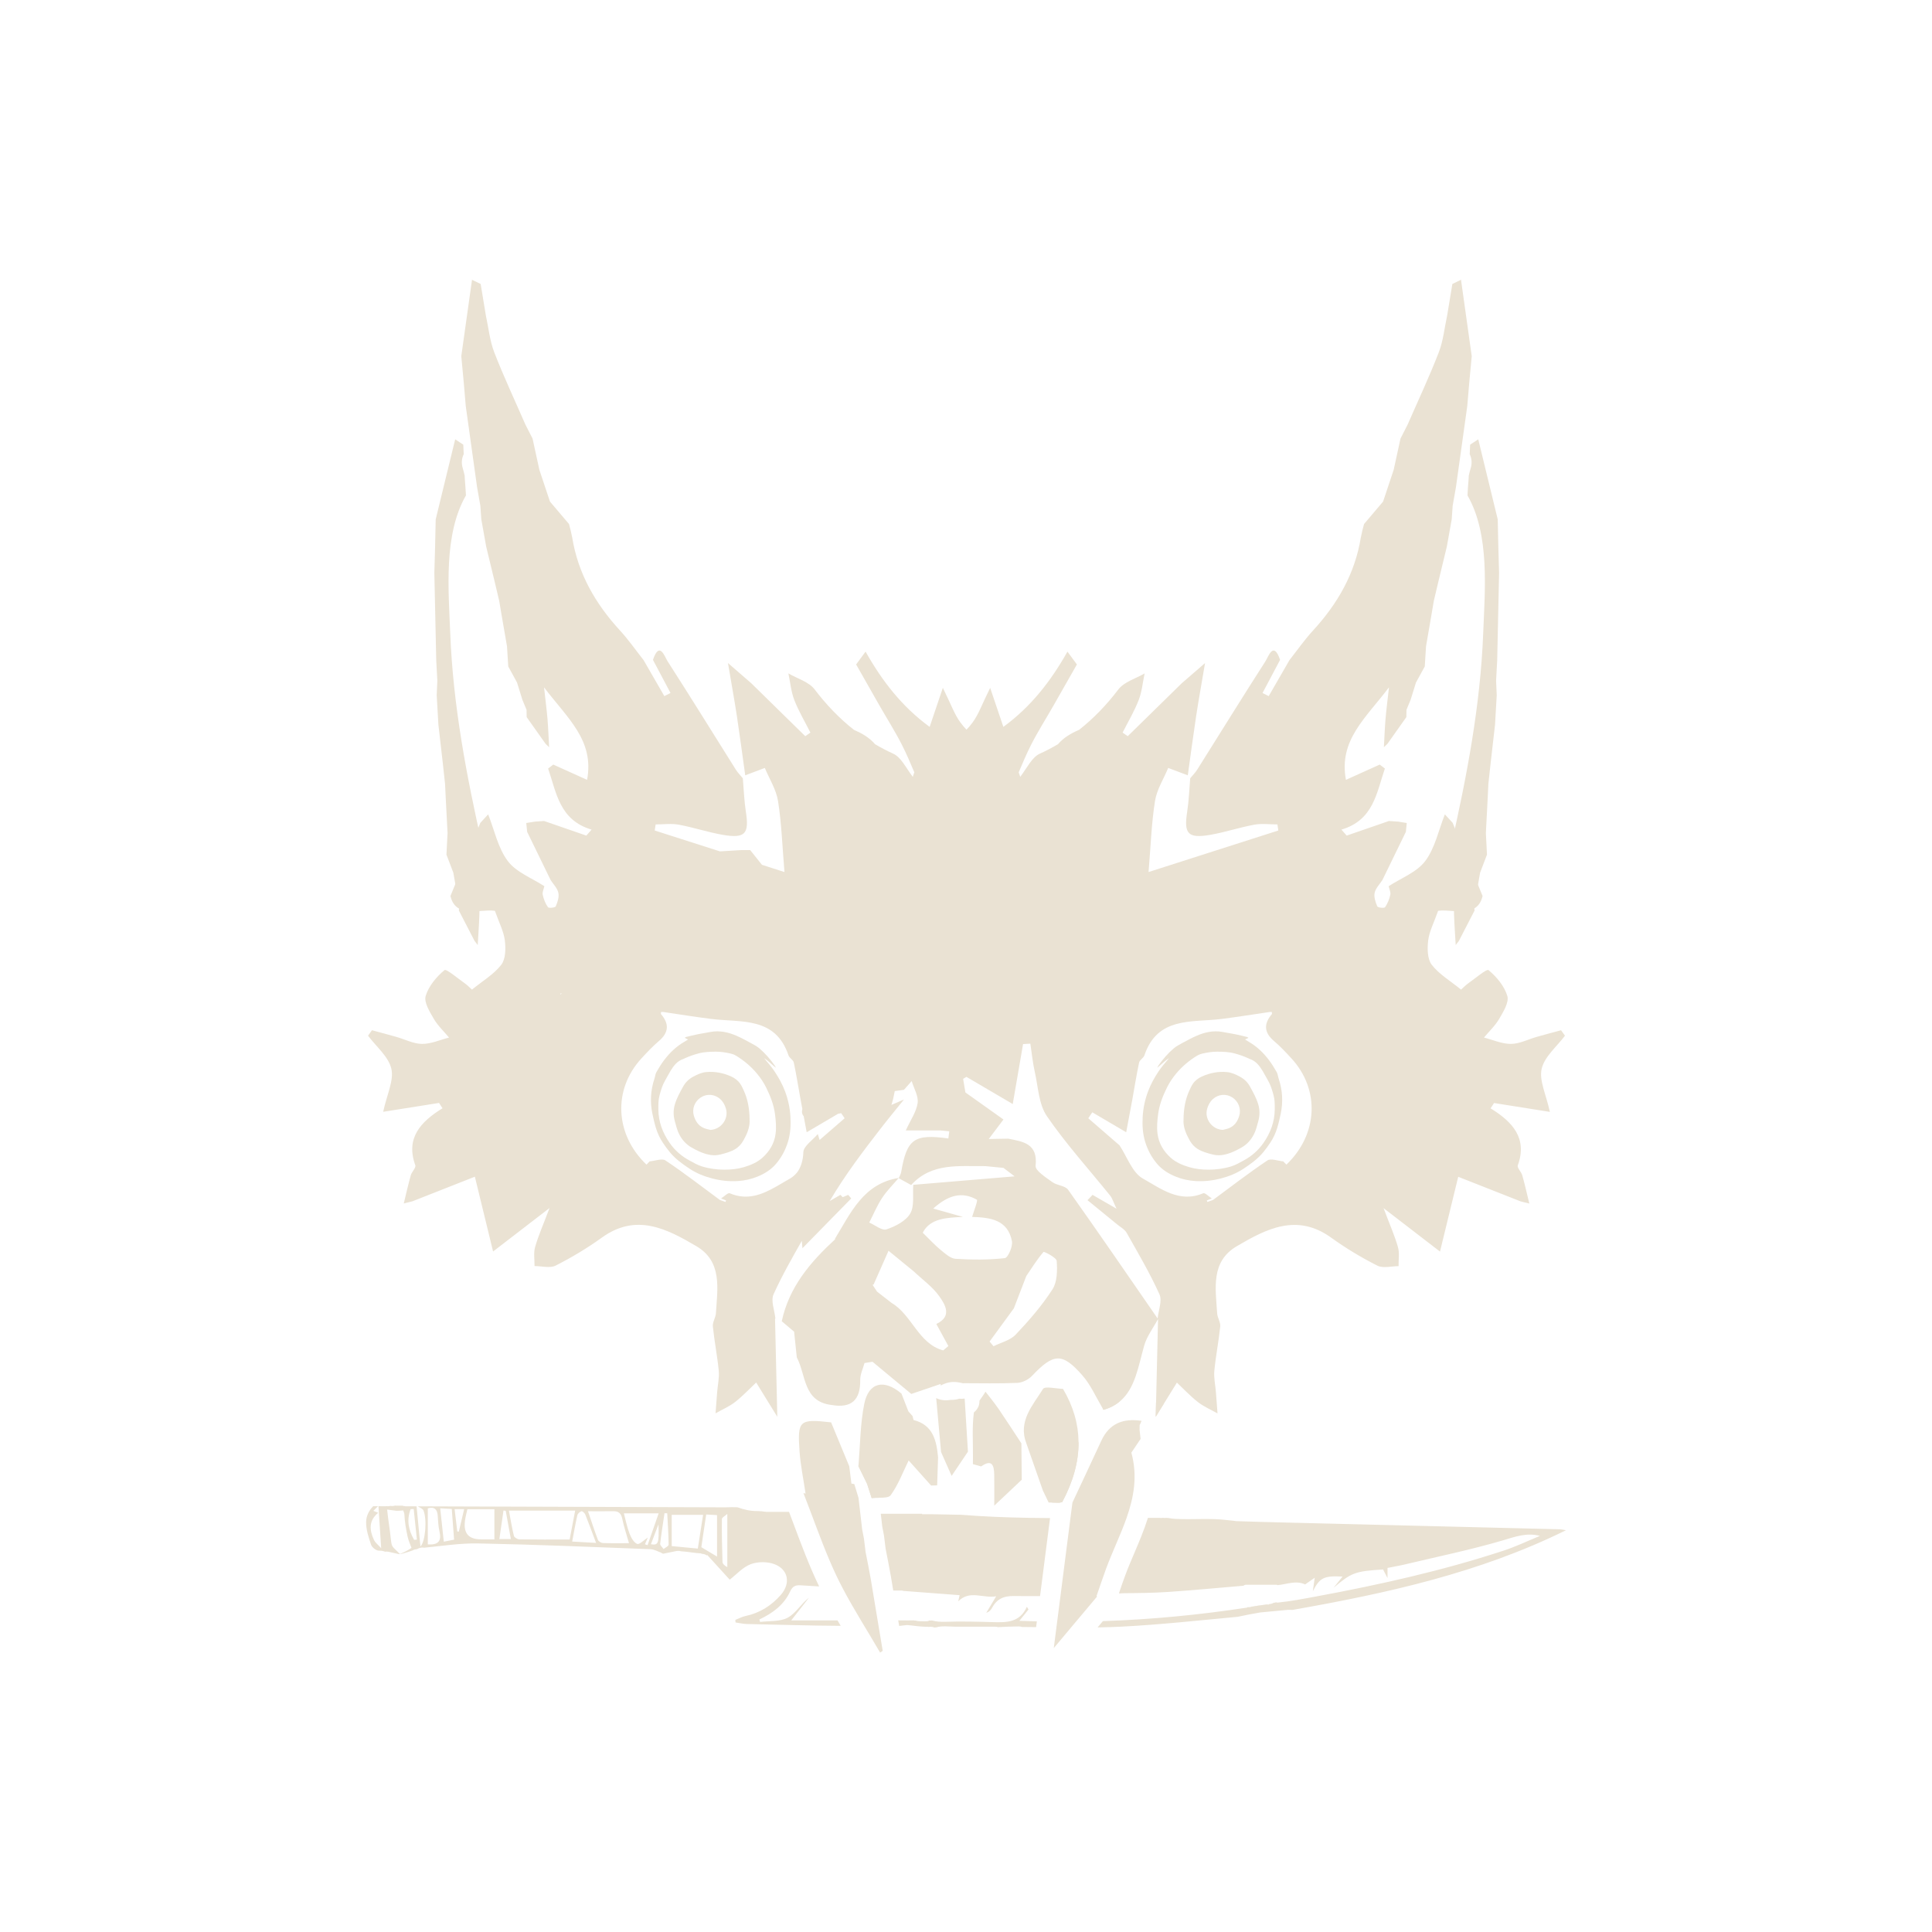 <?xml version="1.0" encoding="UTF-8"?>
<svg id="Layer_1" data-name="Layer 1" xmlns="http://www.w3.org/2000/svg" viewBox="0 0 1000 1000">
  <defs>
    <style>
      .cls-1 {
        fill: #eae2d3;
      }
    </style>
  </defs>
  <g>
    <g>
      <g>
        <path class="cls-1" d="m751.7,146.97h.02s0-.02,0-.03l-.03.03Z"/>
        <path class="cls-1" d="m802.2,575.47c-1.96-9.07-5.64-16.27-4.23-22.29,1.48-6.3,7.83-11.46,12.06-17.11-.68-.94-1.36-1.87-2.03-2.82-4.2,1.14-8.4,2.24-12.58,3.43-4.45,1.27-8.88,3.61-13.33,3.64-4.65.05-9.32-2.09-13.98-3.28,2.69-3.25,5.86-6.2,7.95-9.8,2.09-3.62,5.1-8.48,4.13-11.73-1.52-5.09-5.54-9.91-9.72-13.38-.95-.8-6.89,4.29-10.45,6.79-1.5,1.06-2.79,2.42-3.78,3.3-5.57-4.54-11.37-7.94-15.17-12.86-2.29-2.98-2.36-8.46-1.84-12.62.57-4.63,2.93-9.03,5.14-15.31,2.37-.35,5.26-.05,8.2.14,3.79.24,7.67.31,10.57-1.41,1.96-1.15,3.48-3.12,4.24-6.39-.81-1.97-1.59-3.9-2.37-5.79-4.26-10.44-8.12-19.84-11.93-29.15h0c-.39-.98-.79-1.95-1.18-2.92-1.34-1.47-2.69-2.93-4.04-4.4-3.25,8.16-5.07,17.39-10.17,24.17-4.37,5.8-12.47,8.79-18.93,13.02.33,1.48,1.14,3.06.86,4.4-.48,2.27-1.4,4.6-2.72,6.47-.41.59-3.74.22-4.03-.44-.93-2.19-1.83-4.87-1.35-7.05.53-2.38,2.62-4.41,4.02-6.6,4.04-8.31,8.09-16.62,12.14-24.93.15-1.52.3-3.05.45-4.57-1.5-.24-2.98-.48-4.48-.72-1.58-.1-3.16-.21-4.74-.32-7.29,2.52-14.58,5.05-21.86,7.56-.91-1.03-1.82-2.06-2.72-3.1,16.64-4.91,18.19-19.11,22.48-31.61-.88-.69-1.77-1.37-2.66-2.05-5.54,2.5-11.09,5.01-17.5,7.9-3.82-20.49,10.13-31.81,22.28-47.87-.83,7.47-1.42,11.94-1.79,16.42-.4,4.85-.57,9.72-.84,14.58.62-.61,1.25-1.21,1.87-1.82,3.26-4.6,6.5-9.18,9.76-13.78.02-1.26.04-2.52.06-3.78.71-1.71,1.41-3.41,2.12-5.12.93-3.01,1.86-6.01,2.8-9.01,1.51-2.77,3.03-5.54,4.55-8.3.21-3.49.43-6.97.65-10.45.98-5.68,1.97-11.36,2.94-17.04.36-2.15.72-4.28,1.08-6.41.75-3.17,1.5-6.35,2.25-9.52,1.5-6.21,3-12.42,4.5-18.63.84-4.69,1.69-9.39,2.52-14.08l.5-7.06c.57-3.23,1.13-6.45,1.7-9.66,1.95-14,3.91-27.99,5.86-41.98.35-4.04.69-8.08,1.03-12.13.43-4.55.85-9.1,1.28-13.64-1.85-13.18-3.7-26.37-5.55-39.54-1.5.71-3,1.43-4.48,2.16-.9,5.43-1.79,10.88-2.69,16.31-1.39,6.38-2.01,13.05-4.33,19.06-4.9,12.66-10.7,24.96-16.13,37.41-1.24,2.42-2.47,4.83-3.7,7.25-1.17,5.39-2.36,10.79-3.53,16.19-1.83,5.47-3.65,10.94-5.48,16.42-3.28,3.87-6.56,7.74-9.85,11.61-.28,1.1-.55,2.2-.86,3.31-.27,1.21-.53,2.43-.8,3.63-3.03,18.72-12.03,34.32-24.71,48.14-4.42,4.81-8.18,10.21-12.23,15.35-3.58,6.21-7.16,12.43-10.75,18.65l-3.2-1.61c3.04-5.72,6.06-11.44,9.09-17.16-3.42-10.05-6.02-1.69-7.57.72-11.94,18.58-23.54,37.37-35.3,56.06-1.03,1.63-2.43,3.03-3.65,4.52-.5,5.83-.7,11.71-1.59,17.48-1.75,11.26.42,13.78,11.97,11.79,7.67-1.33,15.14-3.85,22.81-5.26,3.85-.71,7.95-.13,11.94-.13.16,1.05.32,2.09.48,3.14-22.45,7.18-44.9,14.37-67.17,21.5,1.15-13.79,1.52-25.41,3.34-36.8.94-5.91,4.47-11.4,6.83-17.08,4.1,1.55,7.12,2.69,10.14,3.82,1.43-10.25,2.79-20.51,4.33-30.74,1.23-8.05,2.69-16.06,4.6-27.37-5.47,4.73-8.75,7.58-12.03,10.43-9.33,9.14-18.65,18.28-27.98,27.42-.89-.62-1.77-1.23-2.67-1.84,2.83-5.59,6.08-11.03,8.33-16.85,1.7-4.35,2.09-9.18,3.08-13.8-4.62,2.7-10.6,4.36-13.59,8.29-6.07,7.98-12.75,14.95-20.32,20.91-4.19,1.82-7.98,3.99-10.96,7.46-2.98,1.74-6.06,3.39-9.33,4.86-4.1,1.83-6.6,7.29-10.18,12.02-.27-.79-.53-1.57-.8-2.35,2.05-4.84,4.09-9.68,6.46-14.33,3.52-6.91,7.71-13.49,11.56-20.23,4.05-7.07,8.07-14.17,12.1-21.26-1.63-2.21-3.26-4.42-4.89-6.64-8.55,15.18-18.81,28.46-33.17,38.95-2.2-6.5-4.44-13.13-6.83-20.21-4.23,8.5-5.99,13.77-9.15,17.99-1.03,1.38-2.04,2.61-3.1,3.66-1.05-1.06-2.06-2.28-3.09-3.66-3.16-4.22-4.92-9.49-9.15-17.99-2.39,7.08-4.63,13.71-6.83,20.21-14.37-10.49-24.62-23.77-33.17-38.95-1.63,2.22-3.26,4.43-4.89,6.64,4.03,7.09,8.04,14.19,12.09,21.26,3.86,6.74,8.04,13.32,11.56,20.23,2.38,4.66,4.42,9.5,6.47,14.33-.26.77-.53,1.56-.8,2.35-3.58-4.73-6.07-10.19-10.18-12.02-3.27-1.47-6.35-3.12-9.33-4.86-2.98-3.47-6.77-5.63-10.96-7.46-7.57-5.96-14.25-12.93-20.32-20.91-2.99-3.94-8.97-5.59-13.59-8.29.98,4.62,1.38,9.46,3.07,13.8,2.26,5.82,5.52,11.26,8.33,16.85-.89.62-1.78,1.23-2.67,1.84-9.32-9.14-18.65-18.28-27.97-27.42-3.29-2.85-6.57-5.7-12.03-10.43,1.91,11.31,3.37,19.32,4.6,27.37,1.55,10.23,2.9,20.49,4.33,30.74,3.02-1.13,6.03-2.27,10.14-3.82,2.36,5.68,5.88,11.17,6.83,17.08,1.82,11.38,2.19,23,3.34,36.8-3.87-1.25-7.78-2.49-11.66-3.74l-6.08-7.62h-4.72c-3.64.23-7.3.44-10.94.67-11.24-3.6-22.5-7.2-33.76-10.81.16-1.05.32-2.09.48-3.14,3.99,0,8.08-.59,11.94.13,7.67,1.4,15.13,3.93,22.81,5.26,11.55,1.99,13.72-.53,11.97-11.79-.89-5.77-1.09-11.64-1.59-17.48-1.23-1.5-2.63-2.89-3.65-4.52-11.76-18.69-23.36-37.49-35.3-56.06-1.55-2.41-4.15-10.77-7.57-.72,3.03,5.72,6.05,11.44,9.09,17.16-1.07.54-2.14,1.08-3.2,1.61-3.59-6.22-7.17-12.44-10.75-18.65-4.05-5.14-7.81-10.54-12.23-15.35-12.68-13.81-21.69-29.41-24.71-48.14-.26-1.2-.52-2.42-.8-3.63-.3-1.11-.58-2.21-.86-3.31-3.29-3.87-6.58-7.74-9.85-11.61-1.82-5.48-3.64-10.95-5.48-16.42-1.17-5.4-2.36-10.8-3.53-16.19-1.23-2.42-2.46-4.83-3.7-7.25-5.42-12.45-11.22-24.75-16.13-37.41-2.32-6.01-2.94-12.68-4.34-19.06-.9-5.43-1.79-10.88-2.69-16.31-1.5-.72-2.98-1.44-4.48-2.16-1.85,13.17-3.7,26.36-5.55,39.54.43,4.54.85,9.09,1.28,13.64.33,4.04.68,8.08,1.03,12.13,1.96,13.99,3.92,27.98,5.86,41.98.57,3.21,1.13,6.44,1.7,9.66l.5,7.06c.84,4.69,1.68,9.39,2.52,14.08,1.51,6.21,3.01,12.42,4.5,18.63.75,3.17,1.5,6.35,2.25,9.52.36,2.13.71,4.26,1.07,6.41.98,5.68,1.97,11.36,2.95,17.04.22,3.48.43,6.96.65,10.45,1.52,2.76,3.04,5.53,4.54,8.3.93,2.99,1.86,6,2.8,9.01.7,1.71,1.41,3.41,2.13,5.12.02,1.26.04,2.52.06,3.78,3.26,4.6,6.5,9.18,9.76,13.78.63.61,1.26,1.21,1.87,1.82-.27-4.86-.45-9.73-.84-14.58-.37-4.48-.96-8.95-1.79-16.42,12.16,16.06,26.1,27.38,22.28,47.87-6.41-2.89-11.96-5.39-17.51-7.9-.88.68-1.77,1.36-2.66,2.05,4.3,12.5,5.85,26.7,22.49,31.61-.91,1.04-1.81,2.07-2.72,3.1-7.29-2.51-14.58-5.04-21.86-7.56-1.58.12-3.16.22-4.74.32-1.5.24-2.98.48-4.48.72.15,1.52.29,3.05.45,4.57,4.04,8.31,8.09,16.62,12.14,24.93,1.39,2.19,3.49,4.22,4.01,6.6.49,2.18-.41,4.86-1.34,7.05-.29.66-3.62,1.03-4.03.44-1.33-1.87-2.24-4.2-2.72-6.47-.28-1.34.53-2.92.86-4.4-6.46-4.23-14.56-7.21-18.93-13.02-5.1-6.77-6.92-16.01-10.17-24.17-1.35,1.47-2.7,2.93-4.04,4.4-.33.83-.68,1.65-1.02,2.48h0c-3.81,9.33-7.65,18.72-11.91,29.14v.02c-.84,2.04-1.69,4.09-2.55,6.22.8,3.41,2.42,5.4,4.5,6.53,2.94,1.61,6.8,1.5,10.57,1.25,2.85-.19,5.64-.45,7.94-.12,2.21,6.28,4.57,10.68,5.14,15.31.51,4.16.45,9.63-1.84,12.62-3.8,4.92-9.6,8.31-15.17,12.86-.99-.88-2.28-2.24-3.78-3.3-3.56-2.49-9.5-7.58-10.45-6.79-4.18,3.48-8.2,8.29-9.73,13.38-.97,3.25,2.04,8.1,4.14,11.73,2.07,3.6,5.26,6.55,7.95,9.8-4.66,1.18-9.33,3.33-13.98,3.28-4.45-.03-8.88-2.38-13.34-3.64-4.18-1.19-8.38-2.29-12.57-3.43-.68.94-1.35,1.87-2.03,2.82,4.22,5.65,10.59,10.81,12.06,17.11,1.41,6.02-2.27,13.22-4.23,22.29,9.48-1.51,19.19-3.05,28.91-4.59.61.92,1.2,1.84,1.81,2.75-11.4,7.03-19.17,15.48-14.09,29.5.46,1.28-1.81,3.36-2.34,5.2-1.35,4.82-2.44,9.72-3.63,14.58,1.49-.37,2.98-.74,4.47-1.11,10.87-4.28,21.74-8.57,32.33-12.74,2.98,12.25,5.85,24.05,9.43,38.71,10.19-7.84,18.61-14.32,29.22-22.49-3.25,8.6-5.77,14.26-7.47,20.18-.87,3.07-.25,6.55-.3,9.85,3.7,0,8.02,1.24,10.97-.26,8.3-4.2,16.38-9.06,23.93-14.5,17.76-12.79,33.6-4.51,48.87,4.47,13.55,7.98,10.9,21.94,10.12,34.72-.14,2.28-1.81,4.6-1.59,6.77.78,7.69,2.31,15.3,3.06,22.99.34,3.56-.51,7.24-.81,10.86-.3,3.72-.58,7.44-.86,11.17,3.41-1.93,7.11-3.49,10.16-5.87,4.11-3.23,7.7-7.09,10.88-10.07,4.56,7.39,7.75,12.57,10.94,17.75-.4-16.88-.79-33.77-1.18-50.66,0,0,.18-.24.18-.25-.42-4.21-2.46-9.15-.95-12.49,4.28-9.5,9.48-18.6,14.63-27.69.12,1.28.22,2.57.32,3.84,8.42-8.59,16.83-17.18,25.25-25.77-.52-.62-1.04-1.25-1.56-1.86-.95.4-1.9.81-2.85,1.21l-1.16-1.23c-1.75,1.01-3.51,2.02-5.58,3.23,8.02-13.59,17.12-25.55,26.31-37.42,3.96-5.12,8.09-10.1,12.15-15.15l-6.5,2.8c.74-2.26,1.28-4.68,1.73-7.15,1.58-.22,3.17-.44,4.76-.67,1.33-1.51,2.66-3.03,4-4.53,1.13,3.8,3.57,7.78,3.08,11.36-.63,4.52-3.63,8.72-6.13,14.21h17.94l4.57.44c-.17,1.24-.33,2.46-.49,3.71-17.66-2.46-21.49.28-24.4,17.34-.19,1.11-.84,2.15-1.27,3.23,2.15,1.19,4.29,2.37,6.43,3.54,10.66-11.77,24.87-9.58,38.48-9.79,3.1.3,6.2.61,9.3.91,2.67,2.03,5.35,4.06,5.77,4.38-16.36,1.37-34.41,2.87-52.46,4.38-.39,5.04.71,10.95-1.58,14.87-2.28,3.9-7.7,6.65-12.3,8.2-2.31.77-5.91-2.24-8.91-3.54,2.18-4.25,4.02-8.72,6.63-12.69,2.45-3.74,5.71-6.94,8.62-10.39-18.27,2.91-24.84,18.09-33.04,31.56l.22.1c-12.84,11.82-23.94,24.77-27.71,42.51,2.13,1.8,4.26,3.6,6.39,5.4.46,4.44.93,8.88,1.39,13.32,4.86,9.06,3.17,22.91,18.04,24.63,10.26,1.77,14.94-2.57,14.79-12.96-.04-2.91,1.43-5.84,2.22-8.76,1.38-.22,2.75-.44,4.14-.66,6.69,5.55,13.38,11.11,20.08,16.66,4.57-1.55,9.14-3.11,15.16-5.16.03.27.05.53.07.8.01,0,.02-.01.03-.02,2.35-1.28,4.96-2,7.64-1.79,1.42.1,2.77.39,4.13.7v-.09c8.67,0,18.29.25,27.88-.17,2.6-.12,5.73-1.7,7.55-3.61,11.14-11.75,15.62-12.21,26.08-.28,4.27,4.87,6.97,11.11,10.55,17.18.13.22.25.45.39.67,3.47-.97,6.25-2.48,8.51-4.4,0,0,0-.01.01-.01,7.88-6.63,9.49-18.08,12.52-28.78,1.38-4.89,4.73-9.23,7.19-13.82,0,0,0-.01-.01-.01h.01c-.33,14.44-.67,28.87-1.02,43.3-.05,2.45-.1,4.91-.17,7.36,1.36-2.2,2.71-4.4,4.16-6.75,1.99-3.21,4.16-6.73,6.79-10.99,3.17,2.98,6.77,6.85,10.88,10.07,3.05,2.39,6.74,3.95,10.15,5.87-.28-3.73-.54-7.46-.85-11.17-.29-3.62-1.14-7.3-.81-10.86.74-7.7,2.28-15.31,3.06-22.99.22-2.18-1.46-4.49-1.59-6.77-.79-12.79-3.45-26.74,10.12-34.72,15.26-8.98,31.11-17.26,48.87-4.47,7.55,5.44,15.62,10.3,23.93,14.5,2.95,1.5,7.28.26,10.97.26-.05-3.3.57-6.79-.31-9.85-1.69-5.92-4.21-11.58-7.46-20.18,10.61,8.17,19.04,14.65,29.22,22.49,3.57-14.66,6.45-26.46,9.43-38.71,10.6,4.18,21.47,8.46,32.33,12.74,1.49.37,2.97.74,4.47,1.11-1.19-4.86-2.28-9.76-3.63-14.58-.52-1.84-2.8-3.93-2.33-5.2,5.08-14.02-2.69-22.47-14.09-29.5.61-.91,1.2-1.83,1.8-2.75,9.72,1.54,19.44,3.08,28.92,4.59Zm-512.12-60.73c-.01-.19-.01-.36-.02-.54h.74c-.24.19-.47.36-.72.54Zm134.15,75.3c-.31-1.02-.63-2.04-.94-3.06-2.62,3.14-7.37,6.21-7.48,9.42-.15,4.31-1.24,7.64-3.09,10.28-1.12,1.37-2.37,2.53-3.8,3.33-2.35,1.31-4.72,2.79-7.17,4.17-.15.05-.28.1-.43.16.03.02.05.03.07.04-7.06,3.96-14.67,7.09-23.69,3.25-.93-.4-2.93,1.73-4.44,2.68.85.35,1.71.69,2.55,1.03-.09.26-.19.52-.29.79-.96-.34-1.92-.67-2.88-1.01-9.35-6.89-18.53-14.02-28.18-20.47-1.81-1.21-5.42.24-8.2.47-.55.55-1.1,1.11-1.64,1.68-16.35-15.59-17.47-38.83-2.6-54.98,2.89-3.12,5.81-6.26,9.05-9.01,5.21-4.44,5.33-8.97,1.02-13.97l.05-1.02,1.03-.04c8.39,1.23,16.75,2.61,25.16,3.64,15.36,1.9,33.04-1.29,39.8,18.84.47,1.38,2.45,2.34,2.74,3.71,1.36,6.36,2.36,12.8,3.52,19.2.29,1.62.61,3.24.91,4.86-.42,1.56-.13,2.82.69,3.7.52,2.77,1.04,5.55,1.55,8.32,5.41-3.18,10.83-6.37,16.24-9.55.53-.1,1.08-.22,1.62-.32.59.88,1.18,1.75,1.78,2.63-4.31,3.75-8.64,7.49-12.96,11.24Zm64,108.93c-12.88-3.43-16.21-18.45-26.82-24.63-2.48-1.94-4.96-3.88-7.46-5.82-.76-1.15-1.54-2.31-2.31-3.48.47-.07.74-.35.82-.84-1.31-1.73-2.82-3.38-4.28-5.06,1.48,1.68,2.98,3.33,4.29,5.05,2.48-5.59,4.95-11.19,7.43-16.8,4.36,3.56,8.7,7.12,13.06,10.68,4.46,4.23,9.69,7.92,13.18,12.84,3.12,4.4,6.85,10.45-1.5,14.38,2.07,3.81,4.16,7.61,6.23,11.41-.88.75-1.77,1.51-2.65,2.26Zm6.39-47.41c-2.66-.17-5.35-2.65-7.65-4.53-3.04-2.48-5.71-5.42-9.36-8.97,3.81-7.48,12.32-7.79,20.81-8.18-4.67-1.32-9.34-2.63-15.38-4.34,7.58-6.79,14.64-9.05,22.57-4.59.65.37-1.56,5.83-2.44,8.92,9.27.32,18.44,1.35,20.61,12.57.52,2.72-2.06,8.59-3.7,8.77-8.4.94-16.98.88-25.44.35Zm50.12,15.83c-5.43,8.42-12.12,16.14-19.05,23.43-2.81,2.95-7.57,4.05-11.44,5.99-.68-.81-1.36-1.61-2.04-2.43,4.19-5.73,8.37-11.46,12.56-17.18l6.44-16.73c2.88-4.24,5.59-8.62,8.91-12.48.26-.29,6.7,2.88,6.83,4.68.36,4.9.29,10.86-2.2,14.72Zm54.44,15.05c-15.38-22.25-30.66-44.56-46.32-66.62-1.53-2.16-5.76-2.19-8.18-3.97-3.33-2.45-8.93-5.93-8.66-8.44,1.25-11.55-6.44-12.49-14.19-14.04-3.35.06-6.71.13-10.06.18,2.36-3.12,4.71-6.25,7.62-10.1-6.79-4.83-13.24-9.41-19.7-14-.39-2.35-.79-4.69-1.18-7.05.58-.34,1.15-.67,1.72-1.01,7.58,4.44,15.25,8.94,23.96,14.06,1.89-10.95,3.61-20.98,5.34-31.03,1.26-.07,2.51-.15,3.77-.23.75,4.9,1.23,9.86,2.31,14.68,1.75,7.75,2.03,16.68,6.25,22.84,9.93,14.47,21.84,27.59,32.89,41.31.9,1.12,1.29,2.64,3.16,6.61-5.66-3.28-9.04-5.23-12.41-7.17-.87.91-1.75,1.83-2.62,2.75,5.15,4.2,10.32,8.39,15.46,12.62,1.66,1.36,3.8,2.5,4.8,4.26,5.92,10.49,12.05,20.9,16.99,31.85,1.51,3.34-.53,8.28-.95,12.49Zm66.66-79.64c-.54-.57-1.09-1.12-1.64-1.68-2.79-.23-6.39-1.69-8.2-.47-9.64,6.45-18.84,13.58-28.18,20.47-.96.34-1.93.67-2.88,1.01-.1-.26-.2-.52-.29-.79.85-.34,1.71-.68,2.56-1.03-1.51-.95-3.51-3.08-4.44-2.68-12.3,5.24-22-2.47-31.21-7.61-5.52-3.07-8.17-11.29-12.1-17.2-5.39-4.67-10.78-9.34-16.17-14.01.69-1.03,1.39-2.05,2.08-3.08,5.85,3.45,11.71,6.88,17.55,10.32,1.06-5.62,2.14-11.25,3.16-16.88,1.16-6.41,2.16-12.85,3.52-19.2.29-1.37,2.27-2.32,2.74-3.71,6.76-20.13,24.44-16.94,39.8-18.84,8.41-1.04,16.77-2.42,25.16-3.64l1.02.04.06,1.02c-4.31,4.99-4.2,9.53,1.02,13.97,3.24,2.74,6.16,5.88,9.04,9.01,14.88,16.16,13.76,39.39-2.59,54.98Z"/>
        <path class="cls-1" d="m496.42,723.98c-1.05.35-2.15.57-3.3.57-.5,0-.99.04-1.49.07-2.54.42-4.98.05-7.06-.98.85,9.44,1.69,18.7,2.52,27.92,1.46,3.31,2.93,6.62,5.47,12.36,3.81-5.65,6.13-9.09,8.44-12.54-.55-8.96-1.1-17.93-1.69-27.49-.96.13-1.93.19-2.9.08Z"/>
        <path class="cls-1" d="m756.18,144.61c0,.06.02.13.03.19.03-.02.06-.03.09-.04,0,0-.12-.15-.12-.15Z"/>
        <path class="cls-1" d="m548.19,777.82c-1.23-.03-2.45-.06-3.68-.09l.38-2.96.69-1.49c1.52-3.23,3.03-6.45,4.53-9.68,2.68-5.7,5.42-11.54,8.14-17.37.14,10.44-2.92,20.87-8.46,31.28-.53.09-1.07.21-1.6.31Z"/>
        <path class="cls-1" d="m571.12,729.71c-.14-.22-.26-.45-.39-.67,2.67-1.77,5.64-3.02,8.9-3.73-2.26,1.92-5.05,3.42-8.51,4.4Z"/>
        <path class="cls-1" d="m602.34,726.59c-1.45,2.36-2.8,4.55-4.16,6.75.06-2.45.12-4.91.17-7.36l3.99.61Z"/>
        <path class="cls-1" d="m590.35,744.8c-1.59,2.37-3.17,4.72-4.76,7.08,3.32,12.17,1.25,23.15-2.47,33.78-3.11,8.85-7.36,17.46-10.61,26.27-1.65,4.53-3.19,9.1-4.77,13.65-.05.16-.12.32-.17.48.01,0,.24.34.24.34-3.69,4.38-7.37,8.77-10.92,13h-.01c-.84,1.02-1.69,2.01-2.52,3.01-3.12,3.74-6.14,7.32-8.93,10.65.46-3.55.91-7.12,1.37-10.71.13-.97.25-1.96.38-2.93.58-4.46,1.15-8.95,1.73-13.46,1.7-13.27,3.42-26.71,5.14-40.19.35-2.68.69-5.37,1.04-8.05,4.99-10.67,10.03-21.33,14.96-32.02,4.19-9.08,11.49-11.69,20.82-10.27-.32.76-.66,1.52-.99,2.27-.01.85-.02,1.7-.03,2.53.18,1.53.36,3.05.52,4.57Z"/>
        <path class="cls-1" d="m516.7,729.02c-2.05-3-4.4-5.8-6.61-8.69-.91,1.56-2.05,3.08-3.11,4.62,0,.66-.06,1.32-.2,1.97-.4,1.74-1.39,3.12-2.68,4.15,0,.04-.02.08-.03.12-1,7.55-.4,15.31-.47,22.99-.01,1.22-.02,2.44-.03,3.66,1.43.39,2.85.78,4.28,1.17,5.65-3.97,6.67-.47,6.76,4.26.09,4.87.02,9.74.02,16.05,5.64-5.32,9.94-9.37,14.23-13.42-.06-6.27-.13-12.55-.19-18.82-3.98-6.03-7.89-12.11-11.96-18.07Z"/>
        <path class="cls-1" d="m528.85,765.92l.09-.09s-.06.06-.09.09h0Z"/>
        <path class="cls-1" d="m558.25,746.23c.14,10.44-2.92,20.87-8.46,31.28-.53.09-1.07.21-1.6.31-1.23-.03-2.45-.06-3.68-.09-.58-.01-1.15-.03-1.74-.04-1.01-2.08-2-4.16-3-6.24-2.84-8.1-5.68-16.21-8.51-24.31-4.47-11.58,3.34-19.74,8.61-28.24.96-1.55,6.76-.1,10.32-.04,5.41,9.14,7.96,18.27,8.06,27.38Z"/>
        <path class="cls-1" d="m448.84,768.09c-1.51-3.07-3-6.13-4.5-9.18.03-.32.05-.64.07-.96.15.03.29.06.44.1l5.66,1.48,4.14,13.6s.09.81.24,2.1c-1.3.01-2.6.02-3.72.16-.77-2.44-1.56-4.87-2.34-7.3Z"/>
        <path class="cls-1" d="m456.89,854.47c-.45.3-.9.62-1.35.92-2.68-4.65-5.48-9.27-8.24-13.87-.56-.93-1.11-1.85-1.67-2.79-3.33-5.58-6.61-11.19-9.6-16.93-.97-1.85-1.92-3.73-2.82-5.61-5.22-10.9-9.36-22.31-13.64-33.66-1.21-3.25-2.44-6.48-3.71-9.71l1.1.25c-.54-3.72-1.21-7.42-1.8-11.13-.56-3.54-1.06-7.08-1.31-10.64-1.16-16.18-.14-16.95,16.33-15.09,2.93,7.12,5.87,14.24,8.82,21.35.19.45.38.9.57,1.35.38,2.99.75,6,1.13,8.99.51.05,1.01.15,1.5.27.72,2.37,1.43,4.73,2.16,7.1.3,2.65.62,5.3.92,7.95.34,2.84.66,5.68.99,8.51.29,1.55.6,3.11.91,4.67.28,2.28.55,4.57.84,6.86.46,2.36.93,4.72,1.39,7.09.46,2.44.91,4.88,1.36,7.32.31,1.85.62,3.72.92,5.57.86,5.16,1.72,10.32,2.58,15.49.17.97.32,1.95.48,2.91.71,4.28,1.42,8.55,2.14,12.83Z"/>
        <path class="cls-1" d="m485.55,754.21c-.16,4.87-.32,9.74-.48,14.61-1.05.03-2.09.06-3.13.09-3.87-4.32-7.75-8.66-11.62-12.98-2.98,6.06-5.38,12.57-9.29,17.97-.91,1.27-3.51,1.31-6.14,1.34-1.3.01-2.6.02-3.72.16-.77-2.44-1.56-4.87-2.34-7.3-1.51-3.07-3-6.13-4.5-9.18.03-.32.05-.64.07-.96.84-10.45.89-21.06,2.93-31.27,2.26-11.26,10.28-13.02,19.28-5.35,1.19,3.06,2.38,6.12,3.57,9.17.72.82,1.44,1.63,2.17,2.46.18.67.35,1.34.49,2.02,10.08,2.54,11.88,10.57,12.7,19.22Z"/>
        <path class="cls-1" d="m248.75,146.94s0,.01,0,.02c0,0,.01,0,.02.01l-.03-.03Z"/>
        <path class="cls-1" d="m244.17,144.76s.06.03.09.04c0-.07.02-.13.03-.19,0,0-.12.15-.12.15Z"/>
      </g>
      <path class="cls-1" d="m765.15,227.38c-1.41.93-2.81,1.85-4.21,2.78l-.22,4.93c1,2.06,1.33,4.54.51,7.23-.38,1.27-.71,2.57-1,3.88l-.07,1.62c-.27,2.85-.41,5.73-.59,8.61,11.65,20.27,9,48.94,8.13,71.35-1.45,37.44-8.49,74.14-16.69,110.36-1.16,5.12-5.29,7.27-9.18,7.04-.05.65-.09,1.31-.14,1.96-.88,11.31-1.93,22.58-3.4,33.77,3.65-8.17,9.21-16.01,14.21-25.02.04,8.04-.03,12.86.12,17.67.17,5.2.56,10.39.85,15.59.55-.71,1.1-1.43,1.65-2.14,2.7-5.23,5.41-10.47,8.11-15.71-.13-1.35-.25-2.69-.38-4.04.51-1.89,1.02-3.78,1.52-5.68.58-3.3,1.15-6.59,1.73-9.88,1.18-3.11,2.37-6.22,3.56-9.33-.19-3.73-.38-7.46-.57-11.19.32-6.15.64-12.3.96-18.45.11-2.31.22-4.63.33-6.94.38-3.45.75-6.91,1.13-10.37.77-6.77,1.54-13.54,2.32-20.31.3-5.09.59-10.17.88-15.26l-.33-7.57c.19-3.49.38-6.98.57-10.47.32-15.1.65-30.2.98-45.3-.13-4.33-.25-8.67-.38-13.01-.11-4.89-.21-9.78-.32-14.66-3.36-13.82-6.73-27.65-10.09-41.47Z"/>
      <path class="cls-1" d="m235.59,227.38c1.41.93,2.81,1.85,4.21,2.78l.22,4.93c-1,2.06-1.33,4.54-.51,7.23.38,1.27.71,2.57,1,3.88l.07,1.62c.27,2.85.41,5.73.59,8.61-11.65,20.27-9,48.94-8.13,71.35,1.45,37.44,8.49,74.14,16.69,110.36,1.16,5.12,5.29,7.27,9.18,7.04.05.65.09,1.31.14,1.96.88,11.31,1.93,22.58,3.4,33.77-3.65-8.17-9.21-16.01-14.21-25.02-.04,8.04.03,12.86-.12,17.67-.17,5.2-.56,10.39-.85,15.59-.55-.71-1.1-1.43-1.65-2.14-2.7-5.23-5.41-10.47-8.11-15.71.13-1.35.25-2.69.38-4.04-.51-1.89-1.02-3.78-1.52-5.68-.58-3.3-1.15-6.59-1.73-9.88-1.18-3.11-2.37-6.22-3.56-9.33.19-3.73.38-7.46.57-11.19-.32-6.15-.64-12.3-.96-18.45-.11-2.31-.22-4.63-.33-6.94-.38-3.45-.75-6.91-1.13-10.37-.77-6.77-1.54-13.54-2.32-20.31-.3-5.09-.59-10.17-.88-15.26l.33-7.57c-.19-3.49-.38-6.98-.57-10.47-.32-15.1-.65-30.2-.98-45.3.13-4.33.25-8.67.38-13.01.11-4.89.21-9.78.32-14.66,3.36-13.82,6.73-27.65,10.09-41.47Z"/>
    </g>
    <path class="cls-1" d="m433.48,838.73h-23.96c3.37-4.3,6.29-8.04,9.21-11.78-4.11,3.18-6.83,8.08-10.99,10.35-4,2.17-9.49,1.59-14.32,2.22-.12-.43-.24-.86-.36-1.29,6.86-3.23,12.77-7.58,15.94-14.54,1.32-2.88,2.99-3.32,5.71-3.12,3.09.22,6.18.4,9.28.57-.06-.14-.14-.28-.2-.42-4.88-10.17-8.83-20.71-12.65-30.91-.9-2.4-1.81-4.84-2.74-7.28h-12.19s.07-.07.1-.1c-.15.01-.29.03-.45.03-.44-.06-.88-.12-1.32-.18-.04-.01-.07-.03-.12-.04-.65-.01-1.29-.04-1.93-.1-.19,0-.39-.01-.58-.01-3.62-.02-6.77-.71-10.17-1.97-2-.07-4.01-.08-6,.03-.22.01-.43.01-.64,0h-.03c-52.95-.18-105.9-.35-158.86-.52,1.33.79,2.62,1.28,2.98,2.15,1.94,4.66.98,16.21-1.57,18.63-.04-.36-.07-.71-.1-1.08.04-.06.07-.14.12-.21-.04.02-.08.03-.14.05-.62-6.46-1.2-12.59-1.87-19.54-1.99-.01-3.98-.02-5.97-.02,0-.02.01-.04.01-.05-.52-.03-1.02-.13-1.44-.27-1.29-.01-2.57-.01-3.84-.01-.44.13-.92.2-1.46.2-.24,0-.47-.02-.69-.05-.16.02-.3.03-.46.03h-.03c-.32.07-.68.12-1.06.12-.17,0-.32-.02-.48-.04-.08,0-.17.01-.25.01-.07,0-.15-.01-.21-.01v.05c-1.29-.01-2.58-.01-3.86-.02.47,7.42.91,14.17,1.41,21.73-1.48-1.65-3.05-2.81-3.77-4.36-2.31-4.98-2.76-9.92,2.25-13.97-1.24-.49-1.9-.73-2.53-.99.89-.9,1.78-1.77,2.41-2.41h-2.49c-2.14,2.16-3.59,4.97-3.66,8.08-.09,3.96,1.28,8.05,2.58,11.89.46,1.36,2.67,3.08,4.04,3.04,1.25-.03,2.27.17,3.14.53.58-.08,1.19-.07,1.85.06,1.84.38,3.66.79,5.48,1.21.06,0,.13-.01.19-.01.07,0,.14.01.21.01h-.01c.6-.12,1.18-.23,1.77-.39,1.57-.42,3.12-.92,4.64-1.47.01.01.01.02.01.03.09-.05.19-.09.27-.15.15-.08.28-.15.44-.21.08-.04.17-.07.25-.1.19-.06.39-.12.59-.16.28-.06.57-.1.87-.12.23-.12.44-.25.67-.36,1.08-.48,2.14-.59,3.1-.4,9.64-.95,18.75-2.38,27.82-2.21,29.78.57,59.55,1.85,89.31,2.98,1.92.07,3.8,1.24,5.76,1.91-.03.05-.06.09-.08.14.3.08.61.18.91.29,2.19-.45,4.39-.9,6.58-1.35.96-.2,1.83-.15,2.6.1,3.32.13,6.97.96,10.74,1.11-.12.07-.23.16-.33.23.52-.06,1.05-.02,1.57.15.5.13.94.36,1.35.65.08-.07.17-.14.25-.22,4.27,4.69,8.12,8.92,11.62,12.77,3.46-2.66,6.71-6.43,10.83-8,3.6-1.37,8.56-1.41,12.2-.07,7.36,2.72,8.62,9.99,3.43,15.93-4.89,5.58-10.9,9.4-18.29,10.95-1.81.38-3.51,1.33-5.25,2.01.03.44.06.89.09,1.33,1.98.28,3.94.75,5.92.8,16.18.31,32.36.88,48.52.95-.55-.93-1.11-1.87-1.65-2.82Zm-223.29-35.86c-.95.5-2.07,1.02-3.26,1.48-.12-.16-.23-.3-.37-.43-3.42-3.5-3.79-2.98-4.21-6.87-.54-5.25-1.44-10.45-1.97-15.7,1.63.21,3.28.43,4.91.64.58-.04,1.16-.06,1.75-.06.2-.05.42-.07.67-.05.16-.04.33-.06.52-.05.15-.03.29-.04.44-.05.39.77.63,1.57.66,2.29.15,3.71.83,7.42,1.6,11.07.43,2.06,1.3,4.03,2.05,6.03-.92.67-1.91,1.24-2.81,1.71Zm4.15-5.87c-2.94-5.08-3.94-10.32-1.8-15.87.52-.02,1.06-.05,1.59-.07.55,5.28,1.1,10.55,1.65,15.83-.48.03-.96.07-1.45.12Zm7.09,2.37v-18.66c3.39-.96,4.89.48,5.13,3.76.21,2.75.28,5.57.92,8.25,1.15,4.92-.64,7.04-6.05,6.65Zm8.28-1.4c-.65-6.05-1.24-11.48-1.86-17.28,2.36.13,4.05.22,5.98.34.43,5.57.81,10.6,1.21,15.89-1.8.36-3.19.63-5.33,1.05Zm7.78-5.2c-.27-.03-.52-.06-.8-.09-.45-3.79-.91-7.57-1.39-11.57h4.95c-1.04,4.37-1.91,8.02-2.76,11.66Zm18.4,3.99c-2.37,0-4.65-.01-6.93,0-6.39.01-9.14-3.11-8.29-9.6.25-2.04.83-4.04,1.25-6h13.98v15.6Zm2.58-.15c.75-5.19,1.44-9.98,2.14-14.77.39.05.76.12,1.15.16.88,4.84,1.76,9.65,2.66,14.62h-5.95Zm10.35.16c-.98-.01-2.63-.99-2.82-1.81-1.07-4.37-1.77-8.83-2.57-13.06h34.27c-1.07,5.6-2.01,10.55-2.86,14.96-9.02,0-17.53.05-26.03-.09Zm27.34,1.12c.96-5.04,1.69-9.34,2.67-13.59.2-.86,1.25-1.81,2.12-2.1.43-.16,1.68.92,1.98,1.68,1.87,4.64,3.57,9.34,5.6,14.73-4.41-.25-7.8-.45-12.37-.71Zm15.86.76c-.9-.02-2.25-.88-2.55-1.66-1.82-4.82-3.4-9.73-5.12-14.77,4.6,0,8.86.06,13.11-.02,2.77-.05,4.04,1.16,4.62,3.92.86,4.14,2.22,8.16,3.48,12.63-4.72,0-9.13.09-13.53-.08Zm24.89.64c1.32-3.46,2.61-6.88,3.92-10.3.33,9.98-.07,10.94-3.92,10.3Zm-1.72.49c-.44-.16-.9-.31-1.34-.47.5-1.21,1.01-2.43,1.44-3.47-1.99,1.27-4.3,3.73-5.48,3.28-1.78-.69-3.17-3.28-3.97-5.34-1.3-3.39-1.99-7.01-2.92-10.48h18c-2.07,5.95-3.9,11.21-5.74,16.48Zm8.28,2c-.63-.91-1.85-1.9-1.76-2.72.59-5.29,1.47-10.55,2.24-15.82h1.4c.29,5.43.68,10.86.73,16.29.01.74-1.7,1.5-2.62,2.25Zm4.21-1.52v-16.19h16.24c-.96,6.18-1.84,11.8-2.73,17.47-4.66-.44-8.84-.84-13.51-1.28Zm23.47,5.42c-2.87-1.72-5.2-3.11-8.14-4.86.82-5.53,1.65-11.12,2.52-16.92,2.24.13,4.09.23,5.61.31v21.47Zm5.29,5.44c-1.55-.81-2.46-1.74-2.48-2.7-.24-7.38-.39-14.77-.3-22.16.01-.83,1.68-1.64,2.79-2.66v27.52Zm155.79-25.5c-11.57-.19-23.13-.64-34.65-1.57-4.91-.08-9.81-.18-14.72-.28-1.79-.03-3.58-.03-5.61-.02v-.24h-21.36c.28,2.46.56,4.88.76,6.63.22,1.18.9,4.62.9,4.62l.84,6.86,1.34,6.82,1.4,7.54c.33,2,.74,4.49,1.21,7.28h4.6c.21.05.42.1.61.19,9.75.73,19.39,1.48,29.14,2.21-.32,1.46-.51,2.32-.7,3.18,6-6.04,12.8-1.39,19.63-2.61-2.05,3.43-3.6,6.01-5.14,8.59,1.49-.52,2.37-1.43,2.94-2.51,2.47-4.61,5.96-6.32,11.48-6.22,4.48.07,8.95.07,13.43.03l5.17-40.37c-3.76-.02-7.52-.05-11.28-.12Zm274.87,5.93c-40.17-1.01-80.34-1.99-120.5-2.97-15.73-.4-31.44-.71-47.15-1.26-.01-.02-.02-.04-.03-.07-1.43-.13-2.86-.27-4.3-.46-8.92-1.11-17.85-.12-26.83-.63-1.24-.06-2.41-.22-3.54-.44-.01-.01-.02-.02-.03-.02-.09,0-.19.01-.29.01-.28,0-.54-.02-.8-.06-.27.04-.54.06-.85.06s-.61-.03-.89-.08c-.29.05-.61.08-.93.08-.25,0-.49-.02-.72-.05h-6.08c-1.99,6.35-4.56,12.37-6.99,18.1-1.74,4.06-3.37,7.91-4.8,11.78-1.09,2.95-2.15,6.01-3.16,8.99l.18.27c.59-.08,1.21-.13,1.9-.14,7.81-.07,15.64-.16,23.42-.68,13.22-.9,26.41-2.16,38.83-3.2.34-.21.7-.39,1.1-.51h16.24c.13.06.25.13.38.2,4.81-.44,9.47-2.6,14.29-.38.84-.59,2.49-1.74,4.95-3.46-.4,2.84-.6,4.23-.98,7.01,3.58-7.11,5.82-8.09,15.38-7.62-1.59,2-3.1,3.9-4.6,5.79,9.08-7.76,11.08-8.57,25.57-9.46.6,1.15,1.23,2.38,2.31,4.45v-5.24c3.26-.66,6.32-1.17,9.35-1.9,16.78-4,33.71-7.48,50.22-12.33,6.38-1.87,12.32-4.18,19.33-2.36-6.34,2.6-12.53,5.59-19.02,7.7-31.62,10.36-64.01,17.58-96.69,23.63-6.63,1.23-13.27,2.51-19.96,3.19-.31.03-.64-.02-.96-.14-.38.15-.8.23-1.26.27-.68.42-1.52.66-2.51.66l.22.22c-.51-.01-1.04-.03-1.56-.04-1.38.25-2.78.43-4.2.57-.17.06-.35.09-.52.14-.11.02-.21.05-.31.06-.25.04-.5.06-.76.06-.34.1-.68.18-1.06.22-.18.01-.35.04-.52.04-.08,0-.17-.01-.25-.01.02.04.04.08.05.13-.72.18-1.46.24-2.19.21-.01.06-.02.13-.03.2-24.85,3.79-49.68,6.18-74.7,7.01l-2.73,3.26c4.16-.07,8.31-.2,12.47-.41,20.03-1.01,40.01-3.25,60-5.08,3.88-.83,7.79-1.62,11.71-2.26,4.76-.45,9.53-.9,14.28-1.35.84-.01,1.68,0,2.5.02,48.74-8.59,96.64-19.11,141.46-41.22-1.14-.18-2.28-.47-3.42-.5Zm-279.49,47.41c1.83-2.27,3.29-4.09,4.74-5.9-.28-.48-.55-.94-.84-1.4-3.71,8.29-10.58,8.13-17.58,7.95-8.22-.23-16.46-.47-24.67-.17-2.46.09-4.73-.12-6.87-.68-.19.02-.37.04-.55.04h-.5c-.17,0-.34,0-.49-.02-.12.12-.24.21-.38.29-1.23.16-2.66.15-4.37.05-.12,0-.24.01-.36.01-.44-.06-.88-.13-1.32-.18-.12-.03-.22-.08-.33-.13-.04,0-.07.01-.12.01-.42,0-.81-.05-1.16-.13-1.05,0-2.09.02-3.13.04-1.59-.04-3.17-.05-4.76-.04.16.97.32,1.94.48,2.89.61-.07,1.25-.15,1.92-.24.77-.1,1.54-.18,2.29-.22.75.04,1.52.12,2.29.22,3.71.5,6.49.71,8.65.64v.06s-.03.06-.04.09c.37-.08.74-.13,1.16-.13.72,0,1.35.14,1.92.37.19-.02.4-.03.61-.03.05,0,.12.01.17.01-.01-.02-.01-.03-.02-.04h.23c2.9-.91,6.82-.37,9.57-.36,6.94.02,13.88.01,20.84.01.58,0,1.11.08,1.58.23,3.54-.2,7.1-.32,10.65-.36.67-.01,1.26.09,1.79.28,2.43.01,4.85.04,7.28.07l.38-2.97c-3.02-.07-6.03-.17-9.05-.29Z"/>
  </g>
  <g>
    <path class="cls-1" d="m605.16,547.63c-2.26,1.44-4.04,3.38-6.17,5.04.21-.42.38-.87.65-1.24,2.29-3.23,4.87-6.21,7.87-8.78,1.35-1.15,2.99-1.98,4.56-2.84,2.44-1.32,4.89-2.67,7.44-3.76,1.99-.85,4.1-1.56,6.23-1.92,2.3-.39,4.67-.45,7.02,0,2.18.43,4.38.74,6.56,1.18,2.05.42,4.08.93,6.12,1.42.23.05.42.25.75.45-.58.3-1.04.53-1.74.88.76.47,1.31.83,1.89,1.16,4.19,2.4,7.61,5.69,10.49,9.51,1.49,1.98,2.8,4.1,4.02,6.25.55.97.61,2.21.98,3.3,2.01,5.99,2.35,12.07,1.06,18.24-.52,2.47-1.08,4.94-1.82,7.34-.82,2.66-1.98,5.21-3.53,7.53-1.14,1.7-2.33,3.39-3.64,4.96-2.87,3.47-6.46,6.07-10.2,8.55-3.63,2.41-7.58,3.98-11.73,5.06-4.32,1.13-8.75,1.63-13.24,1.35-3.49-.22-6.9-.95-10.11-2.26-3.71-1.5-7.14-3.6-9.76-6.71-2.85-3.37-4.87-7.2-6.16-11.45-1.27-4.22-1.49-8.51-1.25-12.84.25-4.51,1.2-8.91,2.77-13.12,1.36-3.65,3.25-7.07,5.42-10.33,1.43-2.15,3.08-4.11,4.76-6.05.27-.31.5-.64.75-.96Zm20.46,57.8c3.96-.02,7.84-.53,11.63-1.7,2.32-.71,4.38-1.93,6.48-3.07,4.09-2.21,7.53-5.2,10.2-9.02,3.64-5.21,5.82-10.93,5.88-17.36.02-2.44.05-4.91-.59-7.27-.71-2.64-1.47-5.28-2.86-7.67-.99-1.7-1.87-3.46-2.9-5.14-1.63-2.66-3.49-5.1-6.66-6.1-.28-.09-.54-.27-.81-.39-2.26-1.03-4.6-1.82-7-2.47-2.93-.79-5.91-.86-8.91-.89-2.73-.02-5.37.43-7.99,1.05-.9.21-1.8.59-2.58,1.08-4.07,2.51-7.7,5.54-10.76,9.24-1.84,2.22-3.46,4.61-4.72,7.17-2.16,4.38-3.96,8.9-4.59,13.81-.43,3.36-.74,6.71-.31,10.1.65,5.04,3.12,9.12,6.82,12.44,2.75,2.47,6.15,3.86,9.66,4.9,3.26.96,6.63,1.29,10.03,1.28Z"/>
    <path class="cls-1" d="m612.59,579.53c.06-5.88.99-10.67,3.08-15.2.52-1.13,1.03-2.27,1.72-3.3,1.17-1.74,2.81-2.98,4.72-3.84,4.14-1.87,8.49-2.7,13.01-2.28,2.36.22,4.52,1.24,6.61,2.35,2.25,1.2,4,2.86,5.25,5.12,1.63,2.97,3.29,5.91,4.27,9.18.88,2.95.86,5.89.02,8.86-.67,2.35-1.19,4.73-2.36,6.91-1.47,2.74-3.41,4.96-6.16,6.54-2.4,1.37-4.81,2.61-7.46,3.39-2.56.75-5.12.96-7.73.28-2.7-.71-5.39-1.39-7.78-2.92-1.55-.99-2.76-2.31-3.71-3.86-.45-.73-.82-1.5-1.22-2.26-1.64-3.09-2.47-6.36-2.25-8.97Zm20.33,5.3c1.1-.3,2.25-.49,3.3-.93,2.81-1.18,4.34-3.49,5.2-6.31,1.11-3.61-.37-7.52-3.63-9.6-3.15-2.01-7.16-1.66-9.98.87-1.51,1.36-2.42,3.08-2.98,5-1.53,5.29,2.55,10.76,8.09,10.97Z"/>
  </g>
  <g>
    <path class="cls-1" d="m395.42,547.63c2.26,1.44,4.04,3.38,6.17,5.04-.21-.42-.38-.87-.65-1.24-2.29-3.23-4.87-6.21-7.87-8.78-1.35-1.15-2.99-1.98-4.56-2.84-2.44-1.32-4.89-2.67-7.44-3.76-1.99-.85-4.1-1.56-6.23-1.92-2.3-.39-4.67-.45-7.02,0-2.18.43-4.38.74-6.56,1.18-2.05.42-4.08.93-6.12,1.42-.23.05-.42.25-.75.45.58.3,1.04.53,1.74.88-.76.47-1.31.83-1.89,1.16-4.19,2.4-7.61,5.69-10.49,9.51-1.49,1.98-2.8,4.1-4.02,6.25-.55.97-.61,2.21-.98,3.3-2.01,5.99-2.35,12.07-1.06,18.24.52,2.47,1.08,4.94,1.82,7.34.82,2.66,1.98,5.21,3.53,7.53,1.14,1.7,2.33,3.39,3.64,4.96,2.87,3.47,6.46,6.07,10.2,8.55,3.63,2.41,7.58,3.98,11.73,5.06,4.32,1.13,8.75,1.63,13.24,1.35,3.49-.22,6.9-.95,10.11-2.26,3.71-1.5,7.14-3.6,9.76-6.71,2.85-3.37,4.87-7.2,6.16-11.45,1.27-4.22,1.49-8.51,1.25-12.84-.25-4.51-1.2-8.91-2.77-13.12-1.36-3.65-3.25-7.07-5.42-10.33-1.43-2.15-3.08-4.11-4.76-6.05-.27-.31-.5-.64-.75-.96Zm-20.46,57.8c-3.96-.02-7.84-.53-11.63-1.7-2.32-.71-4.38-1.93-6.48-3.07-4.09-2.21-7.53-5.2-10.2-9.02-3.64-5.21-5.82-10.93-5.88-17.36-.02-2.44-.05-4.91.59-7.27.71-2.64,1.47-5.28,2.86-7.67.99-1.7,1.87-3.46,2.9-5.14,1.63-2.66,3.49-5.1,6.66-6.1.28-.09.54-.27.81-.39,2.26-1.03,4.6-1.82,7-2.47,2.93-.79,5.91-.86,8.91-.89,2.73-.02,5.37.43,7.99,1.05.9.21,1.8.59,2.58,1.08,4.07,2.51,7.7,5.54,10.76,9.24,1.84,2.22,3.46,4.61,4.72,7.17,2.16,4.38,3.96,8.9,4.59,13.81.43,3.36.74,6.71.31,10.1-.65,5.04-3.12,9.12-6.82,12.44-2.75,2.47-6.15,3.86-9.66,4.9-3.26.96-6.63,1.29-10.03,1.28Z"/>
    <path class="cls-1" d="m387.99,579.53c-.06-5.88-.99-10.67-3.08-15.2-.52-1.13-1.03-2.27-1.72-3.3-1.17-1.74-2.81-2.98-4.72-3.84-4.14-1.87-8.49-2.7-13.01-2.28-2.36.22-4.52,1.24-6.61,2.35-2.25,1.2-4,2.86-5.25,5.12-1.63,2.97-3.29,5.91-4.27,9.18-.88,2.95-.86,5.89-.02,8.86.67,2.35,1.19,4.73,2.36,6.91,1.47,2.74,3.41,4.96,6.16,6.54,2.4,1.37,4.81,2.61,7.46,3.39,2.56.75,5.12.96,7.73.28,2.7-.71,5.39-1.39,7.78-2.92,1.55-.99,2.76-2.31,3.71-3.86.45-.73.82-1.5,1.22-2.26,1.64-3.09,2.47-6.36,2.25-8.97Zm-20.33,5.3c-1.1-.3-2.25-.49-3.3-.93-2.81-1.18-4.34-3.49-5.2-6.31-1.11-3.61.37-7.52,3.63-9.6,3.15-2.01,7.16-1.66,9.98.87,1.51,1.36,2.42,3.08,2.98,5,1.53,5.29-2.55,10.76-8.09,10.97Z"/>
  </g>
</svg>